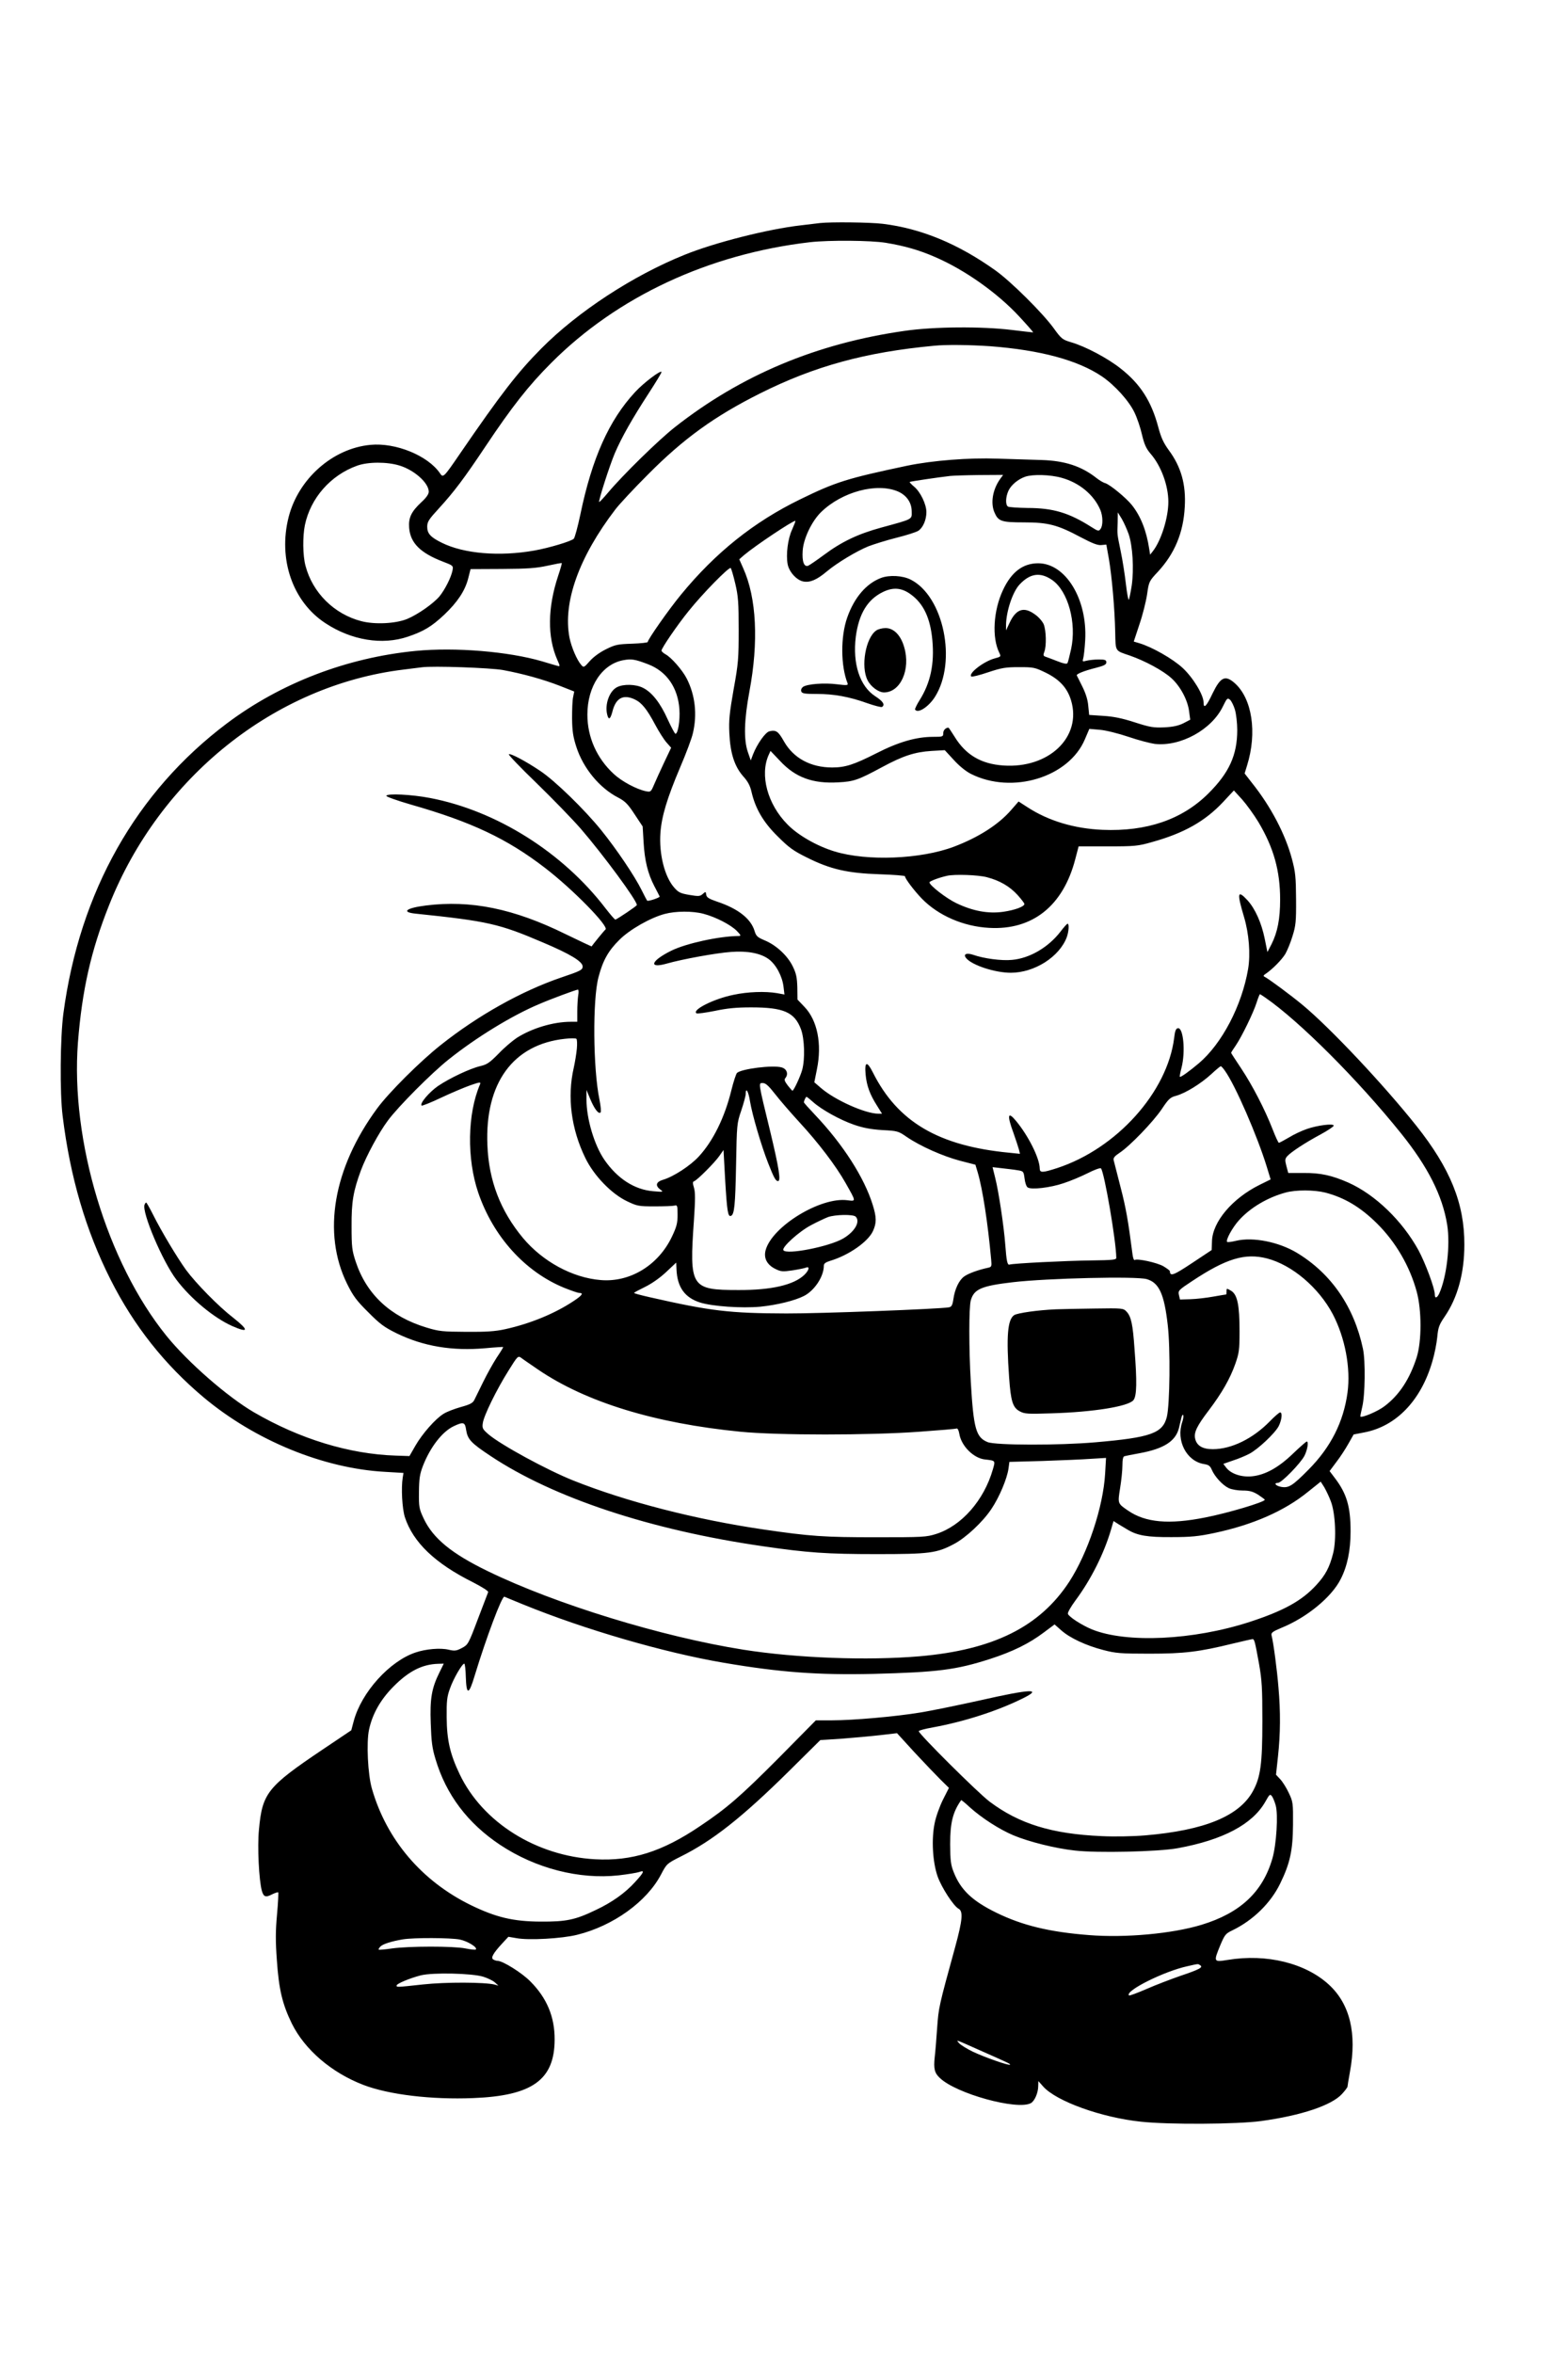 <?xml version="1.0" standalone="no"?>
<!DOCTYPE svg PUBLIC "-//W3C//DTD SVG 20010904//EN"
 "http://www.w3.org/TR/2001/REC-SVG-20010904/DTD/svg10.dtd">
<svg version="1.0" xmlns="http://www.w3.org/2000/svg"
 width="1024pt" height="1536pt" viewBox="0 0 1024 1536"
 preserveAspectRatio="xMidYMid meet">
<g transform="translate(0,1536) scale(0.1,-0.1)"
fill="#000000" stroke="none">
<path d="M5355 13904 c-16 -2 -73 -9 -125 -15 -213 -24 -565 -113 -761 -193
-335 -135 -695 -370 -934 -611 -154 -155 -264 -297 -530 -685 -108 -158 -111
-161 -132 -129 -79 115 -289 201 -454 185 -246 -23 -470 -221 -534 -471 -70
-275 26 -553 240 -693 170 -112 372 -145 539 -88 104 35 156 67 238 144 85 81
134 154 155 234 l16 63 206 1 c167 1 223 5 296 21 50 11 92 19 94 17 1 -1 -9
-39 -24 -83 -69 -208 -71 -399 -6 -547 19 -42 19 -46 3 -41 -9 2 -55 16 -102
30 -219 64 -566 93 -825 68 -450 -44 -881 -209 -1233 -473 -593 -446 -962
-1099 -1068 -1893 -21 -157 -24 -520 -5 -670 49 -399 151 -747 313 -1068 153
-303 353 -555 608 -769 336 -281 782 -464 1185 -486 l120 -7 -5 -30 c-11 -69
-4 -201 14 -259 54 -164 196 -301 445 -425 60 -31 101 -57 99 -64 -3 -7 -33
-87 -68 -178 -61 -162 -64 -166 -104 -187 -36 -19 -47 -20 -86 -11 -54 13
-148 5 -216 -18 -169 -56 -354 -260 -404 -448 l-16 -60 -186 -125 c-363 -244
-395 -285 -417 -524 -11 -111 0 -330 19 -399 12 -41 25 -45 71 -21 17 8 33 13
36 11 2 -3 -1 -68 -8 -145 -10 -108 -10 -176 -1 -298 13 -191 36 -287 98 -414
85 -171 259 -320 467 -400 167 -64 445 -97 717 -86 386 15 531 119 532 381 1
148 -50 271 -157 379 -55 57 -182 136 -216 136 -8 0 -20 4 -28 9 -17 11 -1 40
60 106 l39 42 53 -9 c78 -15 297 -3 396 22 235 58 455 216 548 394 37 70 38
71 127 116 208 103 401 255 707 557 l206 204 139 9 c76 6 189 16 250 23 l112
13 115 -126 c64 -69 141 -149 170 -178 l54 -53 -39 -77 c-21 -42 -46 -111 -54
-152 -22 -104 -14 -254 19 -349 26 -73 104 -193 137 -211 31 -16 25 -76 -21
-245 -109 -397 -109 -397 -119 -533 -5 -73 -12 -160 -16 -192 -8 -74 -1 -103
34 -135 106 -102 505 -212 594 -164 24 13 48 67 48 111 l1 33 32 -36 c86 -96
380 -202 637 -229 181 -20 628 -17 785 4 263 36 463 103 530 178 19 21 35 42
35 47 0 4 7 48 16 97 46 249 0 441 -136 567 -153 142 -409 205 -662 163 -94
-15 -94 -14 -48 98 28 66 34 74 78 95 135 65 251 179 312 305 65 133 83 217
84 386 1 139 0 148 -27 205 -15 33 -41 74 -56 90 l-28 30 13 120 c16 147 17
292 3 450 -9 113 -33 294 -45 339 -4 18 6 25 65 50 165 67 327 200 386 317 44
85 65 189 65 313 0 160 -25 246 -103 348 l-34 45 44 59 c25 32 60 86 79 120
l34 60 67 13 c210 39 373 208 447 464 14 46 28 117 32 158 6 64 12 81 49 135
84 123 128 283 128 469 1 269 -92 498 -315 778 -213 267 -556 632 -738 784
-83 69 -227 175 -252 187 -9 4 -8 9 6 18 45 30 107 93 130 131 13 23 35 76 47
117 21 67 24 93 23 240 -1 145 -4 177 -27 263 -43 161 -137 341 -260 495 l-49
63 16 52 c67 215 33 437 -81 538 -62 54 -92 40 -144 -67 -40 -85 -59 -104 -59
-60 0 50 -69 163 -137 226 -65 60 -199 136 -282 161 l-37 11 37 112 c21 61 43
149 50 196 12 84 13 86 71 148 109 118 166 254 175 422 9 147 -24 263 -104
371 -35 48 -51 83 -69 151 -45 169 -117 281 -244 381 -85 68 -232 146 -326
173 -56 17 -63 22 -114 93 -74 101 -277 302 -377 374 -246 176 -487 275 -738
306 -82 10 -338 13 -410 5z m430 -129 c121 -20 217 -47 322 -93 195 -84 409
-236 551 -390 52 -56 92 -102 89 -102 -3 0 -65 7 -139 16 -195 24 -510 22
-701 -6 -574 -82 -1066 -288 -1499 -628 -106 -83 -343 -315 -439 -430 -29 -34
-54 -61 -56 -59 -6 7 67 235 102 318 45 105 115 228 221 391 46 71 84 133 84
139 0 18 -116 -69 -172 -130 -171 -184 -282 -433 -358 -800 -17 -80 -36 -151
-43 -158 -18 -17 -162 -60 -258 -77 -227 -40 -459 -21 -604 51 -73 36 -95 60
-95 104 0 33 10 48 76 120 99 108 166 197 304 404 173 259 281 397 430 546
432 433 1029 711 1690 788 126 14 396 12 495 -4z m680 -675 c329 -25 574 -91
731 -197 84 -57 177 -160 213 -236 17 -35 39 -100 49 -145 15 -63 27 -90 56
-124 69 -79 116 -208 116 -314 0 -104 -47 -253 -101 -322 l-18 -23 -6 38 c-18
119 -56 215 -114 287 -37 46 -141 132 -173 142 -13 3 -39 19 -58 34 -98 77
-206 112 -355 117 -66 2 -197 6 -290 9 -187 7 -426 -12 -590 -46 -393 -83
-467 -106 -700 -220 -302 -147 -553 -348 -777 -621 -81 -98 -218 -294 -218
-310 0 -4 -46 -9 -103 -11 -92 -3 -109 -6 -169 -36 -41 -20 -82 -50 -106 -77
-37 -42 -40 -44 -55 -27 -29 32 -65 116 -78 180 -44 230 62 526 300 837 25 33
120 135 211 226 235 237 438 383 736 532 354 177 686 268 1134 310 78 8 233 6
365 -3z m-3856 -779 c98 -30 191 -114 191 -171 0 -16 -17 -40 -49 -69 -66 -62
-84 -101 -79 -167 8 -99 74 -164 220 -220 68 -26 69 -27 63 -58 -9 -46 -50
-126 -85 -169 -40 -47 -139 -117 -210 -147 -75 -31 -211 -38 -300 -15 -178 46
-319 186 -365 362 -18 67 -19 190 -4 265 37 177 168 326 341 388 72 26 196 26
277 1z m3921 -90 c-47 -67 -62 -154 -36 -215 25 -59 45 -66 192 -66 160 0 220
-16 372 -97 76 -40 111 -54 135 -51 l32 3 17 -95 c19 -113 38 -322 41 -478 3
-128 -3 -118 97 -152 97 -34 215 -97 270 -147 58 -52 108 -145 116 -220 l7
-51 -44 -23 c-32 -16 -67 -24 -124 -27 -71 -3 -93 0 -195 33 -84 27 -139 38
-206 42 l-91 6 -6 59 c-3 40 -17 83 -39 127 -18 36 -34 69 -36 72 -4 9 47 30
123 49 55 14 70 22 70 36 0 16 -8 19 -50 19 -27 0 -63 -4 -79 -8 -27 -7 -28
-6 -22 15 4 13 10 66 13 119 15 268 -128 502 -307 502 -100 0 -175 -57 -230
-175 -63 -134 -73 -311 -24 -409 12 -25 11 -26 -30 -37 -71 -19 -174 -98 -153
-118 4 -4 53 8 109 27 90 30 116 34 204 34 96 0 103 -2 177 -38 88 -44 138
-99 162 -180 71 -238 -145 -445 -443 -424 -145 10 -245 69 -318 188 -20 32
-38 59 -40 59 -18 0 -34 -17 -34 -36 0 -23 -3 -24 -66 -24 -111 0 -227 -34
-370 -107 -146 -74 -203 -93 -289 -93 -141 0 -253 61 -315 170 -37 66 -52 77
-96 66 -26 -7 -79 -82 -106 -150 l-15 -40 -19 55 c-28 81 -24 211 10 394 61
324 47 612 -40 805 l-26 59 32 28 c74 62 315 223 334 223 3 0 -7 -25 -21 -57
-28 -60 -41 -163 -29 -227 10 -50 59 -104 103 -112 43 -8 88 11 153 66 67 56
195 133 272 164 37 14 120 40 184 56 64 16 127 36 141 45 31 20 53 72 53 122
0 51 -39 132 -80 166 -18 15 -31 29 -29 31 4 3 184 30 264 39 17 2 101 5 188
6 l158 1 -21 -29z m403 10 c116 -32 211 -111 253 -210 17 -41 18 -102 1 -124
-11 -16 -16 -15 -60 13 -146 93 -250 124 -417 124 -63 1 -121 5 -127 9 -18 11
-16 63 3 104 18 38 63 75 109 91 49 17 164 14 238 -7z m-1067 -90 c55 -25 88
-72 88 -130 1 -53 10 -48 -199 -105 -153 -42 -258 -92 -375 -179 -47 -35 -93
-66 -102 -70 -27 -10 -41 27 -36 98 5 79 59 192 120 252 138 134 366 194 504
134z m1505 -278 c26 -77 35 -226 20 -334 -7 -46 -16 -88 -19 -94 -3 -5 -12 40
-19 101 -7 62 -22 158 -34 215 -24 119 -23 104 -20 189 l1 65 26 -42 c14 -24
34 -69 45 -100z m-2569 -324 c19 -81 22 -122 22 -299 0 -188 -2 -220 -33 -390
-27 -154 -32 -202 -28 -285 6 -133 34 -218 90 -282 32 -35 46 -63 55 -103 25
-108 77 -198 171 -290 73 -73 102 -94 191 -138 154 -77 265 -102 473 -109 92
-3 167 -9 167 -13 0 -15 59 -93 110 -146 108 -111 272 -182 440 -191 283 -16
483 144 562 448 l22 84 190 0 c177 0 198 2 289 28 209 58 347 136 465 262 l70
75 54 -59 c29 -33 77 -99 106 -147 100 -168 142 -318 142 -506 0 -127 -17
-213 -56 -291 l-27 -52 -18 89 c-21 102 -62 194 -112 249 -66 71 -70 50 -23
-108 33 -110 43 -244 27 -340 -41 -240 -171 -488 -322 -616 -64 -54 -119 -93
-124 -88 -2 2 3 29 11 59 27 105 12 265 -24 258 -13 -2 -19 -19 -24 -63 -44
-354 -376 -723 -764 -850 -96 -31 -114 -32 -114 -2 -1 66 -73 211 -154 309
-55 67 -61 40 -17 -79 15 -43 31 -91 35 -106 l7 -29 -68 7 c-463 44 -730 201
-892 523 -39 78 -56 74 -48 -13 7 -73 28 -130 74 -202 l33 -53 -24 0 c-85 0
-284 89 -375 168 l-43 37 17 85 c34 166 3 320 -82 408 l-45 47 -1 80 c-2 65
-7 90 -30 137 -34 70 -108 138 -182 169 -48 20 -57 28 -67 61 -24 81 -108 147
-247 193 -52 18 -67 27 -69 45 -3 21 -4 21 -23 4 -17 -15 -27 -16 -86 -6 -59
10 -72 16 -100 48 -63 71 -100 220 -90 358 8 108 44 227 128 425 39 91 77 192
84 225 29 122 15 248 -40 356 -27 54 -102 140 -139 159 -14 8 -26 19 -26 24 0
16 104 168 177 258 92 115 265 291 275 281 4 -4 18 -51 30 -103z m2069 25
c104 -72 161 -279 124 -451 -10 -44 -20 -86 -24 -92 -5 -7 -26 -3 -66 13 -33
13 -68 26 -77 29 -15 5 -16 11 -8 32 15 38 12 140 -4 180 -8 18 -33 48 -57 64
-72 53 -123 36 -165 -53 l-24 -51 0 35 c1 89 43 216 88 264 69 74 136 83 213
30z m-2639 -550 c121 -46 195 -152 205 -294 5 -72 -9 -160 -26 -160 -4 0 -27
43 -51 95 -47 105 -102 176 -161 205 -47 24 -128 26 -170 4 -50 -26 -81 -114
-63 -181 9 -35 20 -28 33 20 22 91 71 117 147 81 45 -21 80 -65 133 -165 24
-45 57 -97 74 -116 l30 -34 -46 -97 c-25 -53 -55 -119 -66 -145 -20 -47 -22
-48 -53 -42 -62 13 -157 64 -209 112 -112 103 -173 241 -173 388 0 186 98 332
238 356 51 9 74 5 158 -27z m-947 -38 c130 -24 263 -61 371 -103 l94 -37 -7
-36 c-5 -19 -7 -82 -7 -140 1 -84 7 -121 28 -186 45 -139 151 -268 274 -331
44 -23 63 -42 106 -108 l53 -80 6 -102 c7 -122 28 -206 70 -287 18 -34 33 -64
35 -68 4 -7 -76 -34 -82 -27 -2 2 -18 33 -36 69 -45 91 -163 266 -263 390
-109 135 -301 322 -398 387 -95 64 -197 118 -206 109 -4 -3 78 -89 182 -189
103 -100 233 -234 288 -297 145 -168 369 -471 366 -498 0 -6 -123 -89 -140
-95 -4 -1 -32 32 -64 73 -279 365 -712 638 -1147 721 -120 23 -281 31 -285 14
-2 -5 70 -31 160 -57 396 -113 629 -223 877 -414 180 -138 421 -384 394 -402
-8 -6 -84 -99 -90 -110 -1 -1 -77 35 -170 80 -339 167 -620 224 -913 187 -128
-16 -163 -43 -68 -53 472 -49 547 -66 832 -188 180 -76 260 -125 260 -157 0
-22 -12 -29 -140 -72 -258 -88 -543 -247 -787 -441 -134 -106 -340 -311 -416
-415 -286 -389 -358 -812 -196 -1142 40 -81 62 -111 139 -187 77 -78 105 -98
186 -138 175 -85 363 -116 578 -97 63 6 116 9 117 8 2 -1 -17 -32 -42 -69 -24
-37 -64 -109 -89 -160 -25 -51 -51 -104 -58 -118 -10 -19 -29 -29 -88 -45 -42
-12 -92 -31 -112 -44 -53 -32 -139 -130 -184 -208 l-39 -68 -90 3 c-303 10
-625 108 -926 283 -173 101 -431 326 -571 499 -388 480 -627 1273 -578 1915
27 341 85 599 203 895 331 836 1083 1437 1923 1539 50 6 104 13 120 15 72 10
444 -3 530 -18z m4780 -259 c8 -28 15 -87 15 -132 0 -164 -53 -280 -189 -415
-171 -170 -402 -249 -691 -237 -184 8 -352 58 -489 147 l-59 38 -48 -55 c-82
-95 -213 -179 -374 -240 -217 -82 -567 -96 -780 -31 -115 35 -239 106 -307
176 -131 132 -182 323 -123 454 l12 26 62 -65 c100 -108 214 -150 381 -140
101 5 131 16 285 99 137 74 214 99 323 106 l87 5 59 -64 c35 -39 80 -75 112
-91 269 -135 639 -23 744 226 l29 68 69 -6 c38 -3 122 -24 187 -46 64 -22 142
-42 171 -46 169 -19 373 93 446 246 26 53 29 56 46 42 9 -8 24 -38 32 -65z
m-1621 -1093 c85 -22 150 -60 202 -117 24 -27 44 -53 44 -58 0 -17 -62 -40
-138 -51 -99 -14 -199 5 -306 56 -67 32 -176 117 -176 136 0 8 65 32 115 43
49 11 201 6 259 -9z m-1850 -239 c80 -21 179 -72 218 -112 27 -28 29 -33 12
-33 -126 -1 -343 -48 -440 -96 -134 -66 -152 -119 -29 -84 98 28 320 69 420
76 105 8 192 -8 245 -47 48 -35 89 -112 97 -181 l6 -50 -49 9 c-77 13 -191 9
-284 -11 -129 -26 -275 -100 -241 -121 6 -3 59 4 119 16 80 17 140 23 237 23
213 0 284 -31 326 -143 23 -63 27 -192 8 -264 -11 -41 -55 -137 -64 -137 -2 0
-16 16 -31 35 -21 28 -24 38 -14 49 20 25 8 59 -25 68 -57 17 -263 -9 -292
-36 -6 -6 -23 -57 -37 -114 -43 -175 -118 -329 -212 -431 -55 -60 -165 -132
-233 -152 -47 -14 -54 -38 -18 -65 21 -15 19 -16 -48 -10 -121 10 -233 82
-318 205 -66 96 -117 268 -117 393 l0 63 24 -58 c27 -65 55 -102 68 -89 5 5 1
42 -7 83 -42 200 -46 656 -6 802 28 107 64 171 136 242 67 67 202 144 296 169
71 19 181 20 253 1z m-818 -532 c-3 -21 -6 -68 -6 -105 l0 -68 -42 0 c-115 0
-254 -42 -353 -105 -27 -18 -81 -63 -118 -102 -58 -59 -76 -72 -119 -82 -66
-15 -200 -78 -277 -130 -58 -40 -121 -114 -108 -128 4 -3 62 20 129 52 68 32
154 68 191 81 61 21 68 22 62 6 -83 -193 -87 -486 -12 -707 98 -287 305 -516
560 -621 45 -18 90 -34 100 -34 30 0 19 -16 -37 -53 -123 -82 -284 -148 -448
-184 -63 -14 -124 -18 -253 -17 -155 1 -178 3 -260 28 -235 71 -391 216 -462
430 -24 73 -27 95 -27 231 -1 160 11 229 61 365 36 96 117 246 176 325 66 90
287 312 397 399 180 144 416 288 590 361 76 33 241 94 254 95 5 0 6 -17 2 -37z
m4487 -15 c223 -154 605 -536 888 -888 174 -217 269 -404 300 -595 21 -133 -3
-340 -52 -449 -15 -31 -29 -34 -29 -5 0 39 -61 203 -106 287 -106 193 -282
363 -458 442 -107 47 -182 64 -292 63 l-101 0 -12 45 c-10 39 -10 47 6 65 26
28 114 86 216 141 48 26 87 52 87 58 0 16 -108 2 -176 -22 -32 -11 -84 -35
-116 -55 -33 -19 -62 -35 -66 -35 -4 0 -22 39 -41 88 -51 131 -132 287 -205
397 -36 54 -66 100 -66 102 0 3 13 24 30 48 39 57 116 215 137 282 9 29 19 53
21 53 2 0 18 -10 35 -22z m-4496 -335 c-3 -32 -12 -87 -20 -123 -44 -191 -17
-400 76 -590 56 -115 171 -234 273 -282 65 -31 75 -33 179 -33 61 0 119 2 130
5 18 5 20 0 20 -60 0 -54 -6 -78 -37 -143 -89 -187 -274 -299 -465 -283 -185
15 -379 121 -508 275 -147 177 -223 374 -232 606 -17 405 168 658 507 694 36
4 69 4 74 0 5 -4 6 -34 3 -66z m4232 -142 c68 -94 213 -429 274 -628 l25 -82
-73 -36 c-177 -88 -307 -241 -310 -368 l-2 -57 -128 -85 c-122 -81 -144 -89
-145 -53 0 4 -19 18 -42 32 -42 24 -170 52 -188 41 -5 -3 -11 14 -14 37 -28
218 -43 304 -78 438 -22 85 -42 164 -45 176 -4 15 6 27 39 49 67 44 219 202
275 285 44 66 55 77 94 87 61 17 160 78 228 140 31 29 59 52 63 53 4 0 16 -13
27 -29z m-2937 -153 c31 -40 102 -122 158 -183 123 -133 239 -285 302 -397 70
-124 70 -120 12 -113 -175 23 -492 -171 -534 -326 -14 -52 9 -96 65 -123 34
-17 47 -18 109 -9 39 6 79 14 89 18 27 11 21 -17 -10 -47 -69 -66 -215 -100
-430 -99 -312 0 -322 17 -291 458 9 132 9 180 0 210 -9 30 -9 39 1 42 20 7
133 120 164 164 l28 40 11 -199 c12 -201 18 -238 37 -231 23 7 29 70 34 332 5
266 5 271 34 356 16 48 29 96 29 108 0 47 18 17 28 -48 15 -90 74 -291 119
-405 37 -94 49 -116 64 -116 20 0 6 86 -50 320 -81 333 -79 320 -49 320 18 0
38 -18 80 -72z m248 -52 c56 -50 175 -116 267 -148 61 -21 110 -30 185 -35
100 -5 105 -7 160 -45 88 -60 234 -125 347 -155 l101 -26 15 -50 c32 -108 66
-329 88 -570 4 -44 3 -48 -22 -53 -61 -13 -128 -37 -155 -57 -33 -24 -61 -82
-70 -149 -6 -39 -12 -49 -29 -52 -59 -11 -842 -41 -1062 -40 -372 1 -496 16
-892 106 -57 13 -103 25 -102 28 0 3 32 20 71 39 43 21 95 57 137 96 l67 63 2
-45 c5 -116 54 -184 155 -216 81 -25 270 -38 392 -27 108 11 224 39 285 70 69
35 130 127 130 197 0 15 11 23 43 33 120 36 246 124 278 194 24 53 24 89 -2
172 -55 177 -193 393 -376 586 -40 42 -73 79 -73 82 0 10 12 36 17 36 3 0 22
-15 43 -34z m1335 -445 c39 -6 40 -8 46 -54 3 -27 12 -53 20 -58 23 -17 149
-2 234 27 44 14 115 44 159 66 43 22 82 36 86 31 22 -25 99 -474 100 -584 0
-13 -23 -15 -167 -17 -164 -2 -506 -19 -530 -27 -14 -5 -20 22 -28 130 -9 121
-44 351 -65 433 l-18 73 61 -7 c34 -4 80 -9 102 -13z m2010 -146 c126 -33 230
-95 338 -202 122 -121 214 -279 259 -445 33 -121 33 -322 0 -428 -46 -143
-114 -247 -211 -320 -43 -33 -147 -77 -157 -67 -1 1 4 29 12 62 19 76 22 300
5 380 -58 274 -206 490 -430 626 -119 72 -289 106 -400 79 -29 -7 -54 -10 -57
-7 -11 11 34 93 76 140 73 82 187 150 305 182 68 19 188 18 260 0z m-3067
-157 c32 -32 -5 -98 -82 -143 -91 -53 -371 -108 -390 -76 -12 19 103 123 182
164 39 21 89 44 109 52 48 17 165 19 181 3z m2687 -273 c164 -43 337 -190 429
-364 80 -153 118 -352 96 -512 -26 -191 -109 -356 -255 -503 -105 -106 -129
-121 -179 -112 -36 7 -50 26 -20 26 23 0 147 127 173 177 20 40 28 93 15 93
-4 0 -44 -35 -89 -78 -95 -92 -182 -140 -268 -149 -68 -7 -136 15 -168 55
l-20 26 63 22 c35 11 82 31 105 43 56 28 170 135 194 182 20 41 25 89 9 89 -6
0 -36 -26 -68 -59 -111 -113 -250 -181 -372 -181 -67 0 -105 23 -115 69 -9 40
11 82 88 183 87 115 140 208 174 304 25 71 28 92 28 214 0 171 -14 239 -55
264 -29 17 -30 17 -30 -3 0 -12 -1 -21 -2 -21 -2 0 -39 -6 -84 -14 -44 -8
-112 -16 -150 -17 l-68 -2 -7 30 c-6 28 -2 32 86 90 223 148 346 185 490 148z
m-786 -135 c80 -23 114 -96 137 -299 18 -153 14 -521 -6 -601 -27 -106 -105
-134 -465 -165 -240 -21 -651 -20 -705 1 -76 31 -92 86 -110 391 -13 221 -13
488 0 535 21 73 69 94 275 118 222 26 806 40 874 20z m-3974 -591 c314 -213
762 -350 1320 -405 243 -24 844 -24 1170 0 127 9 235 18 242 21 7 2 14 -12 18
-35 13 -79 92 -158 166 -167 71 -8 70 -6 53 -65 -58 -202 -204 -368 -369 -421
-66 -21 -86 -22 -395 -22 -339 0 -428 6 -735 51 -443 65 -894 181 -1240 319
-173 69 -474 233 -555 302 -38 33 -42 40 -37 73 6 48 90 219 168 343 59 95 62
98 83 83 11 -9 62 -43 111 -77z m4206 -341 c-42 -121 27 -256 141 -275 32 -5
41 -12 52 -38 19 -44 70 -100 110 -119 19 -9 59 -16 91 -16 45 0 67 -6 101
-27 24 -16 43 -30 44 -33 0 -15 -241 -87 -390 -116 -236 -47 -390 -33 -503 45
-69 47 -68 46 -52 147 8 49 15 115 15 147 0 37 4 59 13 61 6 2 52 11 101 20
157 29 233 78 255 163 5 21 12 52 16 68 4 17 10 24 12 17 3 -7 0 -27 -6 -44z
m-4677 -52 c10 -62 31 -85 159 -170 412 -274 1046 -484 1782 -590 288 -42 416
-51 740 -51 345 0 393 6 507 67 78 42 186 143 242 227 52 77 103 199 112 264
l6 44 217 6 c119 4 261 10 315 14 l99 6 -6 -104 c-13 -218 -113 -517 -234
-704 -192 -294 -495 -445 -978 -487 -341 -29 -801 -12 -1150 43 -531 84 -1226
297 -1670 513 -237 115 -357 214 -418 343 -30 64 -32 75 -31 173 1 88 5 116
26 171 48 123 127 225 203 260 62 29 72 25 79 -25z m5647 -466 c30 -77 38
-250 15 -340 -23 -91 -50 -142 -109 -206 -94 -103 -213 -169 -437 -242 -367
-119 -804 -140 -1030 -48 -65 27 -149 81 -156 101 -3 8 19 46 49 87 102 137
187 307 233 464 l16 55 36 -23 c20 -12 46 -27 57 -34 63 -38 129 -49 285 -48
128 0 177 5 281 27 250 53 456 143 609 267 l85 68 23 -36 c12 -21 32 -62 43
-92z m-5276 -673 c402 -164 922 -315 1310 -381 369 -63 617 -81 975 -73 425
11 543 26 767 98 148 48 255 101 349 172 l71 53 43 -38 c57 -51 163 -100 275
-129 80 -21 112 -24 300 -24 229 0 326 12 546 66 66 16 124 29 129 29 12 0 16
-17 42 -160 19 -107 22 -161 22 -375 0 -279 -12 -366 -61 -456 -89 -164 -316
-257 -703 -290 -84 -7 -204 -9 -285 -5 -325 14 -539 80 -732 225 -75 56 -463
442 -463 460 0 5 42 16 93 25 202 37 418 106 584 188 137 67 57 64 -278 -12
-145 -32 -320 -68 -389 -79 -164 -27 -441 -51 -575 -51 l-107 0 -241 -244
c-250 -251 -338 -328 -516 -447 -247 -167 -445 -229 -684 -216 -385 21 -736
241 -886 557 -62 130 -83 222 -84 370 -1 106 2 135 22 189 22 63 79 161 93
161 4 0 9 -39 10 -87 4 -121 20 -119 58 9 76 249 178 521 194 515 6 -3 61 -25
121 -50z m-545 -444 c-51 -103 -63 -171 -57 -333 4 -118 9 -161 31 -233 69
-232 210 -419 422 -560 232 -154 517 -227 774 -199 60 7 121 17 135 22 37 14
31 -2 -27 -65 -65 -72 -152 -134 -259 -184 -133 -64 -192 -76 -359 -75 -180 1
-291 28 -456 108 -320 157 -549 426 -645 759 -27 92 -37 304 -19 386 22 103
75 196 159 281 100 101 188 146 293 149 l36 1 -28 -57z m5461 -868 c17 -59 5
-254 -21 -345 -63 -220 -210 -358 -464 -435 -191 -58 -497 -86 -734 -67 -258
20 -436 63 -607 147 -155 76 -231 148 -276 262 -20 49 -23 77 -24 183 0 141
17 211 72 289 1 2 27 -19 58 -48 77 -69 193 -144 284 -182 101 -42 272 -85
400 -99 144 -17 545 -8 671 15 297 54 489 156 573 303 28 50 31 53 44 36 7
-10 18 -37 24 -59z m-5328 -876 c52 -11 118 -52 104 -65 -3 -3 -34 0 -68 7
-81 16 -369 15 -478 0 -45 -7 -85 -10 -88 -8 -2 3 3 12 12 21 17 16 69 33 145
46 71 12 311 11 373 -1z m4835 -168 c21 -13 -4 -27 -129 -69 -63 -22 -163 -60
-222 -86 -60 -26 -111 -45 -114 -42 -29 29 229 158 382 191 75 17 68 16 83 6z
m-4681 -75 c28 -9 62 -25 75 -37 l23 -21 -25 7 c-64 16 -320 17 -466 1 -176
-19 -174 -19 -174 -7 0 12 87 48 157 66 79 20 337 14 410 -9z m3233 -476 c199
-88 210 -93 206 -98 -8 -7 -167 49 -243 85 -39 19 -80 44 -90 56 -21 24 -28
26 127 -43z"/>
<path d="M5753 11587 c-95 -36 -174 -127 -220 -258 -44 -124 -43 -315 2 -429
5 -14 -3 -15 -68 -7 -83 11 -196 2 -223 -17 -10 -8 -15 -20 -11 -30 5 -13 22
-16 101 -16 113 0 211 -18 329 -60 48 -17 92 -28 97 -25 22 14 7 37 -44 70
-101 65 -149 212 -127 389 20 149 76 242 176 291 67 33 123 29 183 -15 83 -60
128 -155 141 -300 14 -154 -12 -277 -83 -390 -19 -30 -32 -58 -30 -62 18 -28
88 17 130 83 145 230 57 656 -158 765 -53 27 -139 32 -195 11z"/>
<path d="M5722 11244 c-69 -48 -102 -236 -56 -325 21 -42 72 -79 107 -79 108
0 175 150 132 295 -22 78 -68 125 -122 125 -21 0 -49 -7 -61 -16z"/>
<path d="M6926 9279 c-79 -103 -202 -175 -317 -185 -68 -7 -185 9 -253 33 -45
15 -68 4 -46 -22 38 -46 188 -95 291 -95 155 0 318 104 366 233 13 37 16 87 5
87 -4 0 -25 -23 -46 -51z"/>
<path d="M944 7496 c-19 -49 118 -372 209 -491 94 -124 244 -248 363 -301 109
-48 111 -28 7 54 -95 73 -243 224 -308 312 -57 79 -160 250 -215 360 -22 44
-43 80 -45 80 -3 0 -8 -6 -11 -14z"/>
<path d="M6895 6813 c-117 -5 -250 -24 -272 -38 -43 -29 -52 -137 -33 -405 11
-158 24 -199 70 -223 31 -17 53 -18 205 -13 275 8 504 45 537 86 22 27 24 120
7 335 -11 161 -22 211 -52 243 -21 22 -24 23 -212 20 -104 -1 -217 -4 -250 -5z"/>
</g>
</svg>
